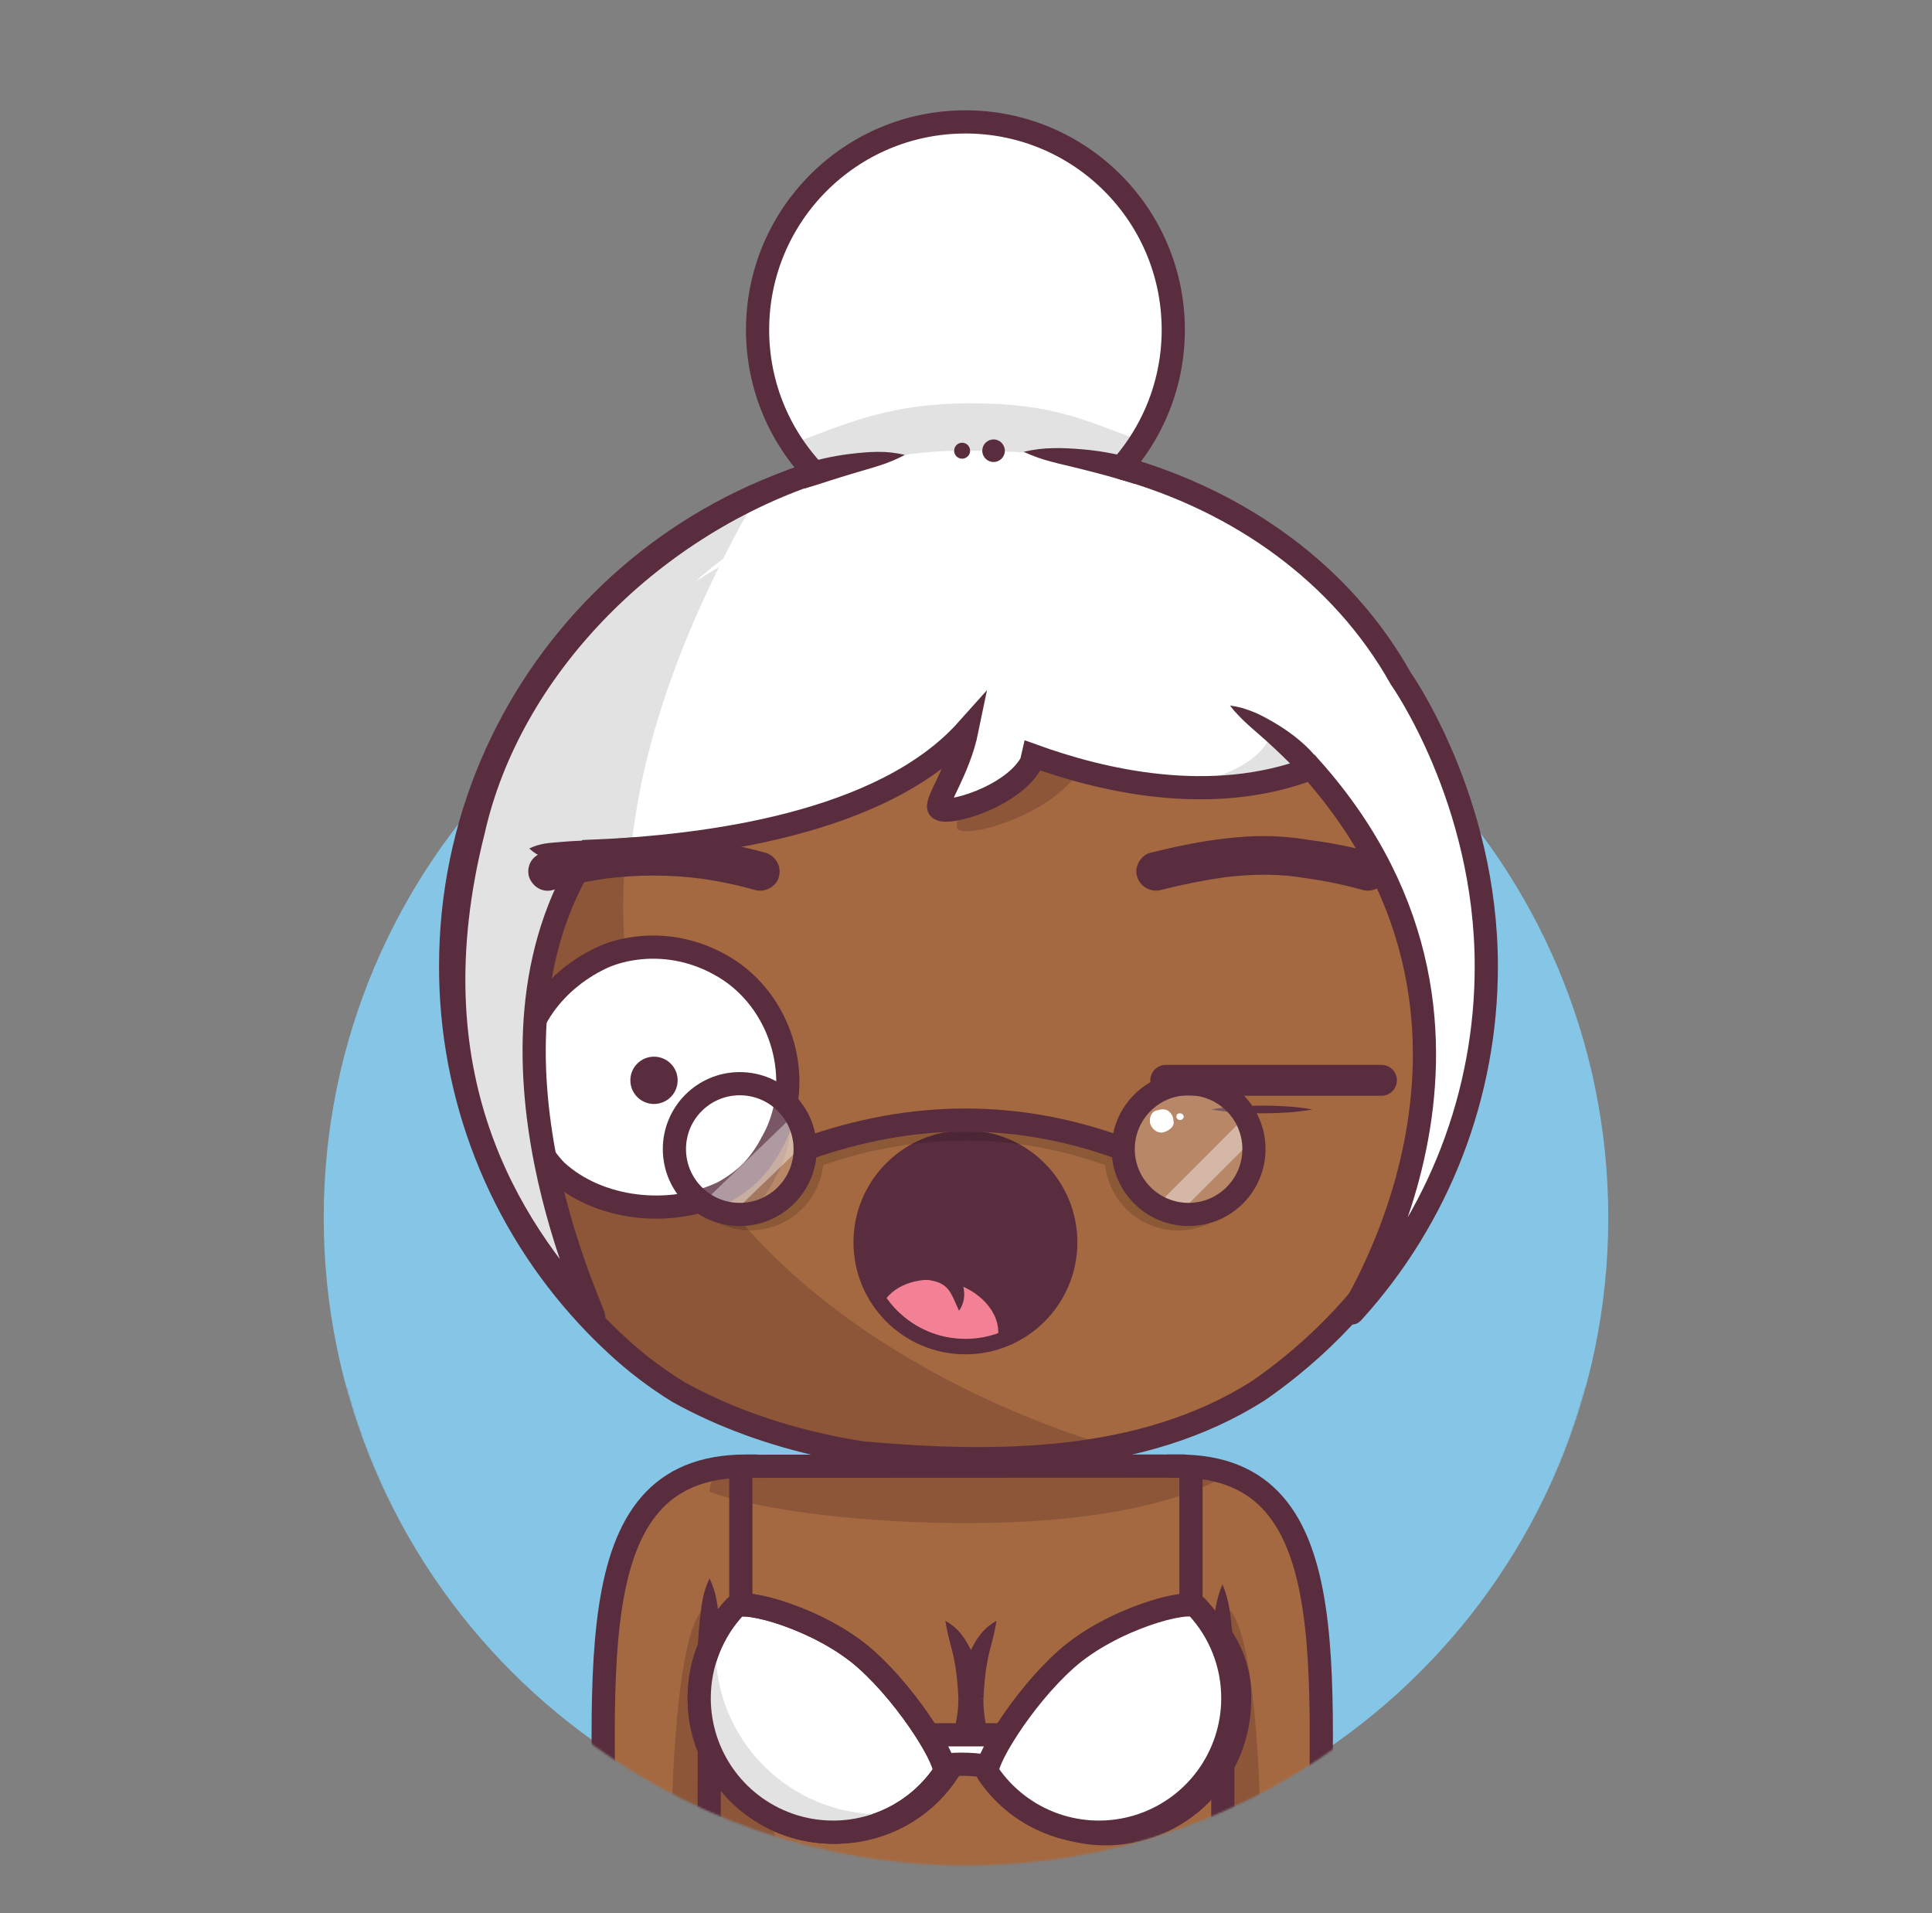 <svg width="1000" height="990" viewBox="0 0 1000 990" fill="none" xmlns="http://www.w3.org/2000/svg">
<rect x="0" y="0" width="1000" height="990" fill="#808080" stroke="none"/>
<mask id="mask0_22_2863" style="mask-type:luminance" maskUnits="userSpaceOnUse" x="0" y="0" width="1000" height="966">
<path d="M1000 0H0V718.31H179.2C217.58 860.69 346.65 965.41 500 965.41C653.35 965.41 782.42 860.69 820.8 718.31H1000V0Z" fill="white"/>
</mask>
<g mask="url(#mask0_22_2863)">
<path d="M500.001 962.602C683.603 962.602 832.443 813.763 832.443 630.16C832.443 446.558 683.603 297.718 500.001 297.718C316.398 297.718 167.559 446.558 167.559 630.16C167.559 813.763 316.398 962.602 500.001 962.602Z" fill="#85C5E5"/>
<path d="M610 758.72C700.76 758.72 682 872.96 682.87 1000H610V758.72Z" fill="#A56941"/>
<path d="M632.74 831.87L610 870L621.38 1000H653.14C653.91 819.73 632.74 831.87 632.74 831.87Z" fill="#8D5638"/>
<path d="M233.25 500C233.25 352.68 352.68 233.25 500 233.25C647.32 233.25 766.75 352.68 766.75 500C766.788 539.694 757.949 578.895 740.88 614.731C723.811 650.568 698.945 682.135 668.1 707.12C662.627 711.573 656.98 715.803 651.16 719.81C591 758 515 758 446.39 751.89C439.73 750.89 433.09 749.63 426.5 748.18C400.17 742.38 374.68 733.43 351.13 720.38C345.31 716.793 339.667 712.92 334.2 708.76C328.706 704.576 323.432 700.11 318.4 695.38C313.64 690.96 309.044 686.367 304.61 681.6C258.667 632.299 233.161 567.39 233.25 500Z" fill="#A56941"/>
<path d="M269.612 634.48C270.312 635.68 271.002 636.88 271.722 638.06C272.152 638.78 272.602 639.48 273.052 640.2C273.712 641.27 274.372 642.34 275.052 643.39C275.532 644.15 276.052 644.89 276.512 645.63C277.172 646.63 277.832 647.63 278.512 648.63C279.022 649.39 279.512 650.15 280.072 650.91C280.732 651.91 281.392 652.83 282.072 653.79C282.612 654.56 283.172 655.32 283.722 656.09C284.272 656.86 285.062 657.94 285.722 658.86C286.382 659.78 286.872 660.39 287.452 661.15C288.032 661.91 288.822 662.95 289.522 663.85C290.222 664.75 290.712 665.36 291.312 666.11C291.912 666.86 292.722 667.87 293.432 668.74C294.142 669.61 294.662 670.23 295.282 670.97C295.902 671.71 296.722 672.69 297.452 673.54C298.182 674.39 298.722 675.01 299.362 675.74L301.582 678.24C302.232 678.97 302.892 679.68 303.582 680.4C304.442 681.34 305.312 682.27 306.182 683.19L307.392 684.47C308.682 685.81 309.982 687.15 311.302 688.47L311.562 688.74C312.852 690.02 314.162 691.29 315.472 692.55L317.052 694.05C318.002 694.94 318.952 695.83 319.912 696.71L321.072 697.77C322.072 698.71 323.162 699.63 324.212 700.55C327.478 703.397 330.812 706.127 334.212 708.74C339.672 712.9 345.315 716.773 351.142 720.36C374.692 733.36 400.142 742.36 426.512 748.16C433.102 749.61 439.742 750.86 446.402 751.87C488.502 755.62 533.402 757.05 575.682 748.79C508.452 729 185.592 612.74 388.802 257.48C386.082 258.73 383.402 260.02 380.742 261.36L380.152 261.65C378.932 262.26 377.712 262.89 376.502 263.53L375.502 264.06C371.742 266.06 368.022 268.13 364.372 270.29L363.472 270.82C362.312 271.51 361.162 272.21 360.012 272.92L359.142 273.46C355.568 275.693 352.052 278.003 348.592 280.39L347.512 281.14C346.422 281.9 345.352 282.66 344.282 283.43L343.622 283.9C341.442 285.493 339.288 287.107 337.162 288.74L336.542 289.22C335.542 290 334.542 290.8 333.542 291.61L332.372 292.55C331.372 293.36 330.372 294.17 329.372 295C327.262 296.75 325.182 298.55 323.132 300.37L321.992 301.37L319.302 303.82L318.002 305C315.148 307.667 312.358 310.39 309.632 313.17L308.252 314.58C307.462 315.4 306.672 316.22 305.892 317.05C305.432 317.54 304.972 318.05 304.522 318.53C303.148 319.997 301.795 321.483 300.462 322.99C300.012 323.5 299.552 323.99 299.102 324.53C298.392 325.34 297.692 326.16 296.992 326.98L295.482 328.77C294.802 329.58 294.122 330.39 293.482 331.21C292.942 331.87 292.402 332.54 291.872 333.21C290.802 334.54 289.752 335.87 288.712 337.21C288.172 337.91 287.632 338.61 287.102 339.32C286.572 340.03 285.902 340.91 285.312 341.72C284.722 342.53 284.242 343.17 283.722 343.9C283.202 344.63 282.592 345.45 282.042 346.23C281.095 347.563 280.162 348.913 279.242 350.28C278.742 351.01 278.242 351.76 277.752 352.5C277.262 353.24 276.652 354.16 276.112 355L274.622 357.31L272.942 360.02C272.512 360.71 272.082 361.4 271.662 362.09C270.772 363.55 269.912 365.02 269.052 366.49L267.832 368.65C267.292 369.6 266.752 370.56 266.222 371.52C265.822 372.25 265.422 372.98 265.032 373.71C264.392 374.9 263.762 376.1 263.132 377.3L261.932 379.64C261.292 380.92 260.652 382.19 260.022 383.48C259.692 384.17 259.352 384.87 259.022 385.57C258.502 386.66 258.022 387.76 257.492 388.86C257.182 389.52 256.882 390.18 256.582 390.86C255.842 392.507 255.118 394.173 254.412 395.86C254.192 396.38 253.982 396.91 253.762 397.43C253.232 398.7 252.712 399.97 252.202 401.25C251.932 401.92 251.672 402.59 251.412 403.25C250.912 404.51 250.412 405.78 249.962 407.05C249.752 407.6 249.542 408.15 249.342 408.7C248.715 410.453 248.098 412.207 247.492 413.96L246.932 415.66C246.492 416.993 246.062 418.327 245.642 419.66L245.042 421.57C244.572 423.11 244.112 424.65 243.672 426.2C243.572 426.53 243.472 426.86 243.382 427.2C242.862 429.04 242.362 430.887 241.882 432.74C241.722 433.33 241.582 433.93 241.432 434.52C241.082 435.91 240.742 437.3 240.432 438.7L240.012 440.45C239.582 442.35 239.162 444.25 238.772 446.16L238.622 446.93C238.282 448.63 237.948 450.33 237.622 452.03C237.512 452.64 237.412 453.24 237.302 453.85C237.042 455.34 236.792 456.85 236.562 458.35C236.482 458.86 236.392 459.35 236.322 459.87C236.022 461.82 235.752 463.78 235.492 465.75L235.342 467.05C235.142 468.64 234.962 470.24 234.792 471.84C234.732 472.44 234.662 473.04 234.602 473.65C234.442 475.33 234.292 477.02 234.152 478.71C234.152 479.06 234.092 479.4 234.072 479.71C233.925 481.71 233.795 483.727 233.682 485.76C233.682 486.29 233.682 486.83 233.612 487.36C233.545 488.933 233.485 490.503 233.432 492.07C233.432 492.66 233.432 493.25 233.432 493.84C233.432 495.89 233.352 497.95 233.352 500.01C233.352 500.01 233.352 500.08 233.352 500.11C233.352 502.33 233.352 504.53 233.432 506.73C233.432 507.49 233.492 508.25 233.512 509.01C233.562 510.48 233.612 511.95 233.682 513.42C233.682 514.31 233.792 515.19 233.842 516.08C233.922 517.41 233.992 518.74 234.092 520.08C234.162 521.08 234.252 521.97 234.332 522.91C234.442 524.17 234.542 525.43 234.672 526.68C234.762 527.68 234.882 528.62 234.982 529.59C235.122 530.8 235.252 532.02 235.402 533.23C235.522 534.23 235.662 535.23 235.792 536.18C235.952 537.36 236.112 538.55 236.292 539.73C236.442 540.73 236.602 541.73 236.762 542.73C236.942 543.89 237.132 545.06 237.332 546.22C237.512 547.22 237.692 548.22 237.882 549.22C238.092 550.37 238.312 551.52 238.532 552.66C238.752 553.8 238.942 554.66 239.152 555.66C239.392 556.8 239.632 557.93 239.892 559.06C240.152 560.19 240.332 561.06 240.572 561.99C240.832 563.12 241.112 564.24 241.392 565.35C241.672 566.46 241.882 567.3 242.132 568.26C242.432 569.38 242.732 570.49 243.042 571.6C243.302 572.6 243.572 573.52 243.852 574.47C244.172 575.58 244.502 576.68 244.852 577.78C245.202 578.88 245.432 579.67 245.732 580.62C246.032 581.57 246.432 582.81 246.792 583.9C247.152 584.99 247.412 585.77 247.732 586.7C248.112 587.79 248.492 588.88 248.882 589.97C249.212 590.88 249.532 591.8 249.882 592.71L251.122 595.98C251.472 596.87 251.812 597.77 252.122 598.66C252.562 599.75 253.012 600.85 253.462 601.94C253.822 602.8 254.172 603.67 254.542 604.53C255.012 605.65 255.542 606.75 255.992 607.86C256.362 608.68 256.722 609.51 257.092 610.33C257.612 611.49 258.162 612.63 258.692 613.77L259.772 616.07C260.382 617.33 261.012 618.57 261.642 619.82C261.962 620.45 262.262 621.09 262.592 621.72C264.512 625.46 266.512 629.15 268.592 632.79C268.882 633.26 269.252 633.87 269.612 634.48Z" fill="#8D5638"/>
<path d="M233.25 500C233.25 352.68 352.68 233.25 500 233.25C647.32 233.25 766.75 352.68 766.75 500C766.788 539.694 757.949 578.895 740.88 614.731C723.811 650.568 698.945 682.135 668.1 707.12C662.627 711.573 656.98 715.803 651.16 719.81C591 758 515 758 446.39 751.89C439.73 750.89 433.09 749.63 426.5 748.18C400.17 742.38 374.68 733.43 351.13 720.38C345.31 716.793 339.667 712.92 334.2 708.76C328.706 704.576 323.432 700.11 318.4 695.38C313.64 690.96 309.044 686.367 304.61 681.6C258.667 632.299 233.161 567.39 233.25 500Z" stroke="#592D3D" stroke-width="12" stroke-miterlimit="10"/>
<path d="M386.122 758.72C295.352 758.72 314.122 872.96 313.252 1000H386.122V758.72Z" fill="#A56941"/>
<path d="M367.232 831.87L390.002 870L378.612 1000H346.882C346.072 819.73 367.232 831.87 367.232 831.87Z" fill="#8D5638"/>
<path d="M619.472 1070H380.532C377.011 1070 373.636 1068.6 371.148 1066.11C368.659 1063.62 367.262 1060.24 367.262 1056.72V772C367.262 768.48 368.659 765.103 371.148 762.613C373.636 760.123 377.011 758.723 380.532 758.72H613.762C626.852 758.72 632.762 766.38 632.762 778.6V1056.68C632.767 1058.43 632.427 1060.16 631.761 1061.78C631.096 1063.39 630.117 1064.86 628.883 1066.1C627.648 1067.34 626.181 1068.32 624.566 1068.99C622.951 1069.66 621.22 1070 619.472 1070Z" fill="#A56941"/>
<path d="M629.052 766.62C628.055 765.394 627.212 764.051 626.542 762.62C624.141 760.739 621.284 759.527 618.262 759.11C616.773 758.88 615.268 758.766 613.762 758.77H380.532C377.02 758.773 373.652 760.166 371.165 762.646C368.679 765.125 367.275 768.488 367.262 772C396.262 782.42 450.552 788.24 500.002 788.24C563.062 788.24 604.382 778.89 629.052 766.62Z" fill="#8D5638"/>
<path d="M610 758.72C700.76 758.72 682 872.96 682.87 1000H632.74" stroke="#592D3D" stroke-width="12" stroke-miterlimit="10" stroke-linecap="square"/>
<path d="M386.122 758.72C295.352 758.72 314.122 872.96 313.252 1000H363.322" stroke="#592D3D" stroke-width="12" stroke-miterlimit="10" stroke-linecap="square"/>
<path d="M380.531 758.82L613.761 758.72" stroke="#592D3D" stroke-width="12" stroke-miterlimit="10"/>
<path d="M380.532 1070H497.152C388.002 1070 396.242 838.82 367.262 838.82V1056.68C367.257 1058.43 367.596 1060.16 368.26 1061.77C368.925 1063.39 369.901 1064.86 371.134 1066.09C372.366 1067.33 373.831 1068.31 375.444 1068.98C377.056 1069.65 378.785 1070 380.532 1070Z" fill="#8D5638"/>
<path d="M361.259 860.85C361.069 857.18 361.149 853.51 361.309 849.85C361.469 846.19 361.779 842.5 362.169 838.85C362.369 837.01 362.569 835.18 362.819 833.34C363.069 831.5 363.309 829.67 363.669 827.83C364.378 824.022 365.585 820.324 367.259 816.83C368.933 820.324 370.14 824.022 370.849 827.83C371.209 829.67 371.469 831.5 371.699 833.34C371.929 835.18 372.149 837.01 372.349 838.85C372.729 842.52 373.029 846.19 373.199 849.85C373.369 853.51 373.449 857.19 373.259 860.85H361.259Z" fill="#592D3D"/>
<path d="M632.742 870V878C633.002 912 633.002 947 632.742 980.75C632.742 983.62 632.742 986.47 632.742 989.28V1056.69C632.746 1058.44 632.405 1060.17 631.74 1061.78C631.075 1063.39 630.099 1064.86 628.866 1066.1C627.634 1067.33 626.17 1068.31 624.558 1068.98C622.946 1069.65 621.217 1070 619.472 1070H380.532C377.011 1070 373.636 1068.6 371.148 1066.11C368.659 1063.62 367.262 1060.24 367.262 1056.72V998.52C367.262 996.01 367.262 993.45 367.262 990.87C367.012 956 367.012 921 367.262 885.57V860.85" stroke="#592D3D" stroke-width="12" stroke-miterlimit="10"/>
<path d="M626.74 870C626.55 865.83 626.64 861.65 626.8 857.47C626.96 853.29 627.27 849.12 627.65 844.94C627.85 842.85 628.06 840.76 628.3 838.67C628.54 836.58 628.79 834.5 629.15 832.41C629.847 828.106 631.052 823.9 632.74 819.88C634.428 823.9 635.633 828.106 636.33 832.41C636.69 834.5 636.95 836.59 637.18 838.67C637.41 840.75 637.63 842.85 637.83 844.94C638.21 849.12 638.52 853.29 638.68 857.47C638.84 861.65 638.93 865.83 638.74 870H626.74Z" fill="#592D3D"/>
<path d="M502.069 878.86C502.067 889.337 499.69 899.678 495.117 909.104C490.543 918.53 483.892 926.797 475.663 933.282C467.435 939.768 457.843 944.303 447.609 946.548C437.375 948.793 426.765 948.688 416.578 946.242C406.39 943.796 396.89 939.072 388.79 932.426C380.691 925.779 374.204 917.383 369.818 907.869C365.431 898.354 363.258 887.969 363.462 877.494C363.667 867.019 366.244 856.726 370.999 847.39" stroke="#592D3D" stroke-width="12" stroke-miterlimit="10"/>
<path d="M371 847.39C374.787 839.991 379.867 833.33 386 827.72Z" fill="#A56941"/>
<path d="M365.652 844.66C366.53 842.58 367.666 840.618 369.032 838.82C370.388 837.02 371.904 835.346 373.562 833.82C374.402 833.06 375.252 832.32 376.142 831.63C377.026 830.915 377.966 830.273 378.952 829.71C381.086 828.479 383.49 827.792 385.952 827.71C385.693 830.051 385.104 832.344 384.202 834.52C383.812 835.52 383.372 836.4 382.912 837.29L381.612 839.96C380.762 841.72 379.922 843.45 379.062 845.15C378.23 846.864 377.309 848.533 376.302 850.15L365.652 844.66Z" fill="#592D3D"/>
<path d="M489.332 838.82C497.63 850.507 502.083 864.487 502.072 878.82Z" fill="#A56941"/>
<path d="M489.332 838.82C492.746 840.671 495.712 843.248 498.022 846.37C499.172 847.888 500.208 849.489 501.122 851.16C502.052 852.83 502.892 854.55 503.672 856.31C505.207 859.846 506.366 863.533 507.132 867.31C507.909 871.101 508.225 874.973 508.072 878.84H496.072C495.882 875.59 495.712 872.36 495.372 869.11C495.032 865.86 494.602 862.63 493.972 859.37L493.472 856.93L492.892 854.48C492.472 852.85 492.022 851.22 491.602 849.55C490.657 846.016 489.9 842.434 489.332 838.82Z" fill="#592D3D"/>
<path d="M641.651 878.86C641.662 869.372 639.719 859.983 635.945 851.278C632.17 842.572 626.644 834.737 619.711 828.26" fill="#A56941"/>
<path d="M635.651 878.86C635.49 874.552 635.07 870.257 634.391 866C633.689 861.7 632.646 857.464 631.271 853.33C630.931 852.33 630.531 851.26 630.161 850.22C629.791 849.18 629.321 848.17 628.911 847.13C628.501 846.09 627.971 845.13 627.531 844.08L626.071 841.08C624.071 836.98 621.901 832.89 619.711 828.33C624.345 830.307 628.51 833.241 631.931 836.94C632.761 837.88 633.631 838.8 634.401 839.79C635.171 840.78 635.941 841.79 636.651 842.79C637.361 843.79 638.081 844.88 638.721 845.97C639.361 847.06 640.031 848.15 640.601 849.29C642.981 853.813 644.795 858.613 646.001 863.58C647.233 868.576 647.778 873.717 647.621 878.86H635.651Z" fill="#592D3D"/>
<path d="M503.001 878.86C502.891 888.031 504.602 897.133 508.036 905.638C511.469 914.144 516.557 921.883 523.003 928.407C529.45 934.931 537.127 940.111 545.59 943.647C554.053 947.182 563.134 949.003 572.306 949.003C581.478 949.003 590.559 947.182 599.022 943.647C607.485 940.111 615.163 934.931 621.609 928.407C628.056 921.883 633.143 914.144 636.577 905.638C640.01 897.133 641.721 888.031 641.611 878.86" stroke="#592D3D" stroke-width="12" stroke-miterlimit="10"/>
<path d="M515.769 838.82C507.475 850.508 503.025 864.488 503.039 878.82Z" fill="#A56941"/>
<path d="M515.772 838.82C515.205 842.441 514.448 846.029 513.502 849.57C513.082 851.24 512.632 852.87 512.212 854.5L511.642 856.95L511.142 859.39C510.512 862.65 510.052 865.89 509.732 869.13C509.412 872.37 509.232 875.61 509.042 878.86H497.002C496.84 874.993 497.156 871.12 497.942 867.33C498.703 863.551 499.863 859.864 501.402 856.33C502.172 854.57 503.012 852.85 503.942 851.18C504.86 849.512 505.896 847.911 507.042 846.39C509.364 843.259 512.344 840.675 515.772 838.82Z" fill="#592D3D"/>
<path d="M383.441 837.55V758.72" stroke="#592D3D" stroke-width="12" stroke-miterlimit="10"/>
<path d="M616.461 837.55V758.72" stroke="#592D3D" stroke-width="12" stroke-miterlimit="10"/>
<path d="M470.5 897.78H524.4V917.48C506.66 911.43 488.69 911.58 470.5 917.48V897.78Z" fill="white" stroke="#592D3D" stroke-width="12" stroke-miterlimit="10"/>
<path d="M638.101 878.86C638.126 861.305 631.464 844.4 619.471 831.58C615.251 827.06 575.201 837.77 551.661 858.84C528.551 879.53 508.431 913.33 511.311 917.59C519.607 929.903 531.637 939.226 545.63 944.187C559.624 949.148 574.84 949.485 589.039 945.148C603.238 940.81 615.669 932.028 624.501 920.095C633.334 908.161 638.101 893.707 638.101 878.86Z" fill="white" stroke="#592D3D" stroke-width="12" stroke-miterlimit="10"/>
<path d="M598.112 848.39C591.992 852.06 585.962 855.57 580.112 859.39C574.338 863.08 568.816 867.149 563.582 871.57C558.432 876.03 553.472 880.89 548.582 885.83C543.692 890.77 538.892 895.83 533.832 900.9C536.9 894.462 540.648 888.371 545.012 882.73C549.369 877.001 554.298 871.731 559.722 867C565.241 862.329 571.338 858.387 577.862 855.27C584.289 852.118 591.095 849.805 598.112 848.39Z" fill="white"/>
<path d="M361.902 878.86C361.877 861.305 368.539 844.4 380.532 831.58C384.752 827.06 424.802 837.77 448.342 858.84C471.452 879.53 491.572 913.33 488.692 917.59C480.396 929.903 468.366 939.226 454.373 944.187C440.38 949.148 425.163 949.485 410.964 945.148C396.765 940.81 384.334 932.028 375.502 920.095C366.669 908.161 361.902 893.707 361.902 878.86Z" fill="white" stroke="#592D3D" stroke-width="12" stroke-miterlimit="10"/>
<path d="M455.751 938.92C433.112 938.92 411.4 929.927 395.392 913.919C379.384 897.911 370.391 876.199 370.391 853.56C370.391 850.651 370.537 847.744 370.831 844.85C363.312 858.199 360.428 873.662 362.629 888.823C364.831 903.985 371.993 917.989 382.997 928.648C394.002 939.308 408.227 946.02 423.451 947.738C438.675 949.455 454.038 946.08 467.141 938.14C463.366 938.653 459.561 938.914 455.751 938.92Z" fill="#E2E2E2"/>
<path d="M361.902 878.86C361.877 861.305 368.539 844.4 380.532 831.58C384.752 827.06 424.802 837.77 448.342 858.84C471.452 879.53 491.572 913.33 488.692 917.59C480.396 929.903 468.366 939.226 454.373 944.187C440.38 949.148 425.163 949.485 410.964 945.148C396.765 940.81 384.334 932.028 375.502 920.095C366.669 908.161 361.902 893.707 361.902 878.86Z" stroke="#592D3D" stroke-width="12" stroke-miterlimit="10"/>
<path d="M401.891 848.39C408.907 849.802 415.713 852.111 422.141 855.26C428.666 858.38 434.762 862.325 440.281 867C445.683 871.727 450.592 876.991 454.931 882.71C459.295 888.351 463.043 894.442 466.111 900.88C461.051 895.88 456.271 890.75 451.361 885.81C446.451 880.87 441.521 876.01 436.361 871.55C431.126 867.129 425.604 863.06 419.831 859.37C414.001 855.57 408.001 852.06 401.891 848.39Z" fill="white"/>
<path d="M271.401 576.82C270.401 548.46 289.401 524.46 314.681 513.26C317.336 512.173 320.062 511.271 322.841 510.56C336.851 507.08 351.594 508.016 365.051 513.24C368.126 514.419 371.117 515.809 374.001 517.4C403.531 533.28 416.791 570.65 405.361 600.86C404.203 603.906 402.805 606.855 401.181 609.68C397.193 617.988 391.17 625.153 383.671 630.51C381.169 632.351 378.547 634.021 375.821 635.51C348.441 648.51 311.441 644.51 289.371 624.11C287.163 621.765 285.122 619.269 283.261 616.64C281.139 613.637 279.275 610.459 277.691 607.14C274.338 600.351 272.402 592.951 272.001 585.39C271.639 582.547 271.439 579.686 271.401 576.82Z" fill="#8D5638"/>
<path d="M269.772 558.47C268.772 530.11 287.772 506.11 313.052 494.91C315.703 493.823 318.427 492.921 321.202 492.21C335.215 488.728 349.962 489.664 363.422 494.89C366.487 496.07 369.468 497.46 372.342 499.05C401.872 514.94 415.132 552.3 403.702 582.51C402.552 585.559 401.154 588.509 399.522 591.33C398.14 594.039 396.566 596.645 394.812 599.13C393.084 601.592 391.186 603.931 389.132 606.13C386.912 608.327 384.532 610.356 382.012 612.2C379.512 614.043 376.889 615.714 374.162 617.2C346.782 630.2 309.782 626.2 287.722 605.8C285.509 603.46 283.467 600.963 281.612 598.33C279.487 595.327 277.62 592.149 276.032 588.83C272.656 582.02 270.713 574.591 270.322 567C269.968 564.17 269.785 561.322 269.772 558.47Z" fill="white" stroke="#592D3D" stroke-width="12" stroke-miterlimit="10"/>
<path d="M338.51 571.32C345.27 571.32 350.75 565.84 350.75 559.08C350.75 552.32 345.27 546.84 338.51 546.84C331.75 546.84 326.27 552.32 326.27 559.08C326.27 565.84 331.75 571.32 338.51 571.32Z" fill="#592D3D"/>
<path d="M715.032 559.08H603.402" stroke="#592D3D" stroke-width="16" stroke-miterlimit="10" stroke-linecap="round"/>
<path d="M627 574.16C631.323 573.389 635.687 572.868 640.07 572.6C644.43 572.3 648.79 572.17 653.15 572.16C657.51 572.15 661.86 572.3 666.22 572.59C670.607 572.862 674.974 573.386 679.3 574.16C674.975 574.943 670.607 575.47 666.22 575.74C661.86 576.027 657.503 576.167 653.15 576.16C648.797 576.153 644.437 576.01 640.07 575.73C635.686 575.464 631.322 574.939 627 574.16Z" fill="#592D3D"/>
<path d="M499.7 696.88C529.496 696.88 553.65 672.726 553.65 642.93C553.65 613.134 529.496 588.98 499.7 588.98C469.904 588.98 445.75 613.134 445.75 642.93C445.75 672.726 469.904 696.88 499.7 696.88Z" fill="#592D3D"/>
<path d="M491.212 663.39C477.142 660.02 463.592 664.39 457.762 673.26C463.351 681.722 471.455 688.217 480.931 691.83C490.407 695.443 500.777 695.992 510.582 693.4C512.622 692.862 514.627 692.194 516.582 691.4C517.932 679.39 507.082 667.18 491.212 663.39Z" fill="#F28195"/>
<path d="M478.652 652H479.452H480.102C480.532 652 480.942 652 481.352 652.06C482.173 652.121 482.988 652.237 483.792 652.41C485.427 652.73 487.019 653.244 488.532 653.94C491.71 655.364 494.411 657.673 496.312 660.59C498.107 663.353 499.069 666.575 499.082 669.87C499.078 672.903 498.138 675.86 496.392 678.34C495.092 675.58 494.152 673.14 493.082 671.05C492.609 670.057 492.067 669.098 491.462 668.18C490.903 667.368 490.248 666.626 489.512 665.97C488.114 664.749 486.47 663.842 484.692 663.31C483.757 663.024 482.805 662.793 481.842 662.62C481.352 662.55 480.842 662.46 480.372 662.4L479.642 662.33H479.312C479.232 662.33 479.052 662.33 479.122 662.33L478.652 652Z" fill="#592D3D"/>
<path d="M499.7 696.88C529.496 696.88 553.65 672.726 553.65 642.93C553.65 613.134 529.496 588.98 499.7 588.98C469.904 588.98 445.75 613.134 445.75 642.93C445.75 672.726 469.904 696.88 499.7 696.88Z" stroke="#592D3D" stroke-width="8" stroke-miterlimit="10"/>
<path d="M499.701 278.25C559.116 278.25 607.281 230.085 607.281 170.67C607.281 111.255 559.116 63.09 499.701 63.09C440.286 63.09 392.121 111.255 392.121 170.67C392.121 230.085 440.286 278.25 499.701 278.25Z" fill="white"/>
<path d="M559.289 397.34C546.419 421.34 499.289 434.78 495.459 428.76C491.159 422.03 533.299 373.44 509.359 322.62" fill="#8D5638"/>
<path d="M420.82 134.59C423.577 126.683 427.699 119.322 433 112.84C434.37 111.25 435.72 109.63 437.16 108.1C438.6 106.57 440.16 105.1 441.69 103.69C443.22 102.28 444.9 100.96 446.57 99.69C448.24 98.42 449.98 97.19 451.74 96.04C453.5 94.89 455.34 93.83 457.21 92.85L460.03 91.42C460.96 90.922 461.915 90.471 462.89 90.07C464.89 89.31 466.78 88.45 468.78 87.78C470.78 87.11 472.78 86.46 474.78 85.97C482.888 83.862 491.3 83.186 499.64 83.97C491.482 84.756 483.434 86.433 475.64 88.97C474.64 89.23 473.74 89.67 472.79 89.97L469.94 90.97C468.06 91.7 466.25 92.62 464.4 93.42C462.55 94.22 460.82 95.27 459.02 96.19C457.22 97.11 455.58 98.28 453.85 99.31C452.12 100.34 450.52 101.59 448.85 102.72C447.18 103.85 445.7 105.24 444.09 106.47C442.48 107.7 441.09 109.15 439.56 110.47L435.28 114.78C429.74 120.826 424.89 127.47 420.82 134.59Z" fill="white"/>
<path d="M409.801 229.76C429.001 259 435.671 233.25 498.001 233.25C605.211 233.25 571.621 258.25 590.691 228.1C563.101 218.45 546.691 208.71 502.561 208.71C460.261 208.71 438.691 219.05 409.801 229.76Z" fill="#E2E2E2"/>
<path d="M499.701 278.25C559.116 278.25 607.281 230.085 607.281 170.67C607.281 111.255 559.116 63.09 499.701 63.09C440.286 63.09 392.121 111.255 392.121 170.67C392.121 230.085 440.286 278.25 499.701 278.25Z" stroke="#592D3D" stroke-width="12" stroke-miterlimit="10"/>
<path d="M421.521 244.56C335.161 273.62 263.781 346.74 245.061 429.8C213.001 556.34 262.891 634 307.171 681.6C311.541 686.3 237.711 543.34 304.741 440.6C365.841 438.28 457.161 426.22 500.521 377.74C496.181 398.87 484.001 415 486.001 418.18C488.881 422.69 524.191 412.65 533.841 394.64L534.671 391.03C569.391 403.61 626.431 417.62 678.671 397.64C801.811 535.94 691.291 689 700.301 679C744.783 630.004 769.387 566.176 769.301 500C769.301 413.58 725.021 351.11 725.021 351.11C694.501 296.7 641.501 259.24 580.221 242" fill="white"/>
<path d="M326.66 439.38C332.04 387.16 351.66 326.88 391.36 257.48C388.646 258.733 385.96 260.027 383.3 261.36L382.71 261.65C381.49 262.26 380.27 262.89 379.06 263.53L378.06 264.06C374.3 266.06 370.59 268.137 366.93 270.29L366.03 270.82C364.87 271.51 363.72 272.21 362.57 272.92L361.71 273.46C358.13 275.693 354.61 278.003 351.15 280.39L350.07 281.14C348.99 281.9 347.91 282.66 346.84 283.43L346.19 283.9C344.01 285.493 341.853 287.107 339.72 288.74L339.1 289.22C338.1 290 337.1 290.8 336.1 291.61L334.92 292.55C333.92 293.36 332.92 294.17 331.92 295C329.81 296.75 327.74 298.55 325.68 300.37L324.54 301.37L321.85 303.82L320.53 305C317.683 307.667 314.893 310.39 312.16 313.17L310.79 314.58C309.99 315.4 309.2 316.22 308.42 317.05L307.05 318.53C305.683 320.023 304.333 321.513 303 323C302.54 323.51 302.08 324 301.63 324.54C300.92 325.35 300.22 326.17 299.52 327C299.01 327.59 298.52 328.18 298.01 328.78C297.33 329.59 296.65 330.4 296.01 331.22C295.47 331.88 294.94 332.55 294.4 333.22C293.34 334.55 292.29 335.88 291.25 337.22C290.7 337.92 290.16 338.62 289.63 339.33C289.1 340.04 288.43 340.92 287.84 341.73L286.25 343.91C285.69 344.69 285.12 345.46 284.57 346.24C283.63 347.58 282.69 348.93 281.77 350.29C281.27 351.02 280.77 351.77 280.29 352.51C279.81 353.25 279.18 354.17 278.64 355.01C278.1 355.85 277.64 356.55 277.16 357.32C276.68 358.09 276.03 359.12 275.47 360.03C275.04 360.72 274.61 361.41 274.19 362.1C273.31 363.56 272.443 365.027 271.59 366.5C271.17 367.22 270.77 367.94 270.36 368.66C269.82 369.61 269.28 370.57 268.75 371.53C268.35 372.26 267.95 372.99 267.56 373.72C266.92 374.91 266.29 376.11 265.67 377.31C265.26 378.09 264.86 378.87 264.46 379.65C263.82 380.93 263.18 382.2 262.56 383.49C262.22 384.18 261.89 384.88 261.56 385.58C261.04 386.67 260.56 387.77 260.02 388.87L259.11 390.87C258.37 392.517 257.647 394.183 256.94 395.87C256.72 396.39 256.51 396.92 256.29 397.44C255.76 398.71 255.29 399.98 254.73 401.26C254.47 401.93 254.2 402.6 253.94 403.26C253.45 404.52 252.94 405.79 252.49 407.06L251.88 408.71C251.213 410.463 250.593 412.217 250.02 413.97L249.46 415.67C249.02 417.003 248.59 418.337 248.17 419.67C247.97 420.3 247.77 420.94 247.58 421.58C247.1 423.12 246.64 424.663 246.2 426.21C246.1 426.54 246 426.87 245.91 427.21C245.39 429.05 244.89 430.897 244.41 432.75L243.96 434.53C243.77 435.27 243.59 436.02 243.41 436.77C241.85 443.46 240.53 450 239.41 456.41C239.31 457.06 239.19 457.71 239.09 458.36L238.85 459.87C238.55 461.83 238.277 463.793 238.03 465.76C237.97 466.19 237.92 466.63 237.87 467.06C237.67 468.65 237.49 470.25 237.32 471.85L237.14 473.66C236.97 475.34 236.82 477.03 236.69 478.72L236.6 479.72C236.447 481.72 236.32 483.737 236.22 485.77C236.22 486.3 236.17 486.84 236.14 487.37C236.067 488.943 236.007 490.513 235.96 492.08C235.96 492.67 235.96 493.26 235.91 493.85C235.91 495.9 235.84 497.96 235.84 500.02V500.12C235.84 502.327 235.867 504.533 235.92 506.74C235.92 507.5 235.98 508.26 236 509.02C236.05 510.49 236.1 511.96 236.17 513.43C236.22 514.32 236.28 515.2 236.33 516.09C236.41 517.42 236.49 518.75 236.58 520.09C236.65 521.09 236.74 521.98 236.82 522.92C236.93 524.18 237.03 525.44 237.16 526.69C237.25 527.69 237.37 528.63 237.47 529.6C237.61 530.81 237.74 532.03 237.89 533.24C238.01 534.24 238.15 535.24 238.28 536.19C238.44 537.37 238.61 538.56 238.78 539.74C238.93 540.74 239.09 541.74 239.25 542.74C239.44 543.9 239.62 545.07 239.83 546.23C240 547.23 240.18 548.23 240.37 549.23C240.58 550.38 240.8 551.53 241.03 552.67C241.26 553.81 241.43 554.67 241.64 555.67C241.88 556.81 242.12 557.94 242.38 559.07C242.64 560.2 242.83 561.07 243.06 562C243.32 563.13 243.6 564.25 243.88 565.36C244.16 566.47 244.37 567.31 244.63 568.27C244.92 569.39 245.22 570.5 245.53 571.61C245.8 572.61 246.06 573.53 246.34 574.48C246.66 575.59 246.99 576.69 247.34 577.79C247.69 578.89 247.91 579.68 248.21 580.63C248.51 581.58 248.92 582.82 249.28 583.91C249.59 584.84 249.89 585.78 250.21 586.71L251.36 589.98L252.36 592.72C252.77 593.81 253.19 594.9 253.61 595.99C253.95 596.88 254.29 597.78 254.61 598.67C255.05 599.76 255.5 600.86 255.95 601.95C256.31 602.81 256.66 603.68 257.03 604.54C257.51 605.66 258.03 606.76 258.49 607.87C258.85 608.7 259.21 609.52 259.58 610.34C260.1 611.5 260.65 612.64 261.19 613.78C261.55 614.55 261.9 615.32 262.27 616.08C262.87 617.34 263.5 618.58 264.13 619.83L265.08 621.73C267 625.47 269 629.16 271.08 632.8C271.44 633.42 271.81 634.03 272.17 634.64C272.87 635.84 273.56 637.04 274.28 638.22C274.72 638.94 275.17 639.64 275.61 640.36C276.27 641.43 276.93 642.5 277.61 643.55C278.09 644.31 278.61 645.05 279.08 645.79C279.73 646.79 280.39 647.79 281.08 648.79C281.59 649.55 282.08 650.31 282.64 651.07C283.3 652.07 283.96 652.99 284.64 653.95C285.18 654.72 285.74 655.48 286.29 656.25C286.84 657.02 287.63 658.1 288.29 659.02C288.95 659.94 289.44 660.55 290.01 661.31L292.08 664.01C292.67 664.77 293.27 665.52 293.87 666.27C294.47 667.02 295.28 668.03 295.99 668.9C296.7 669.77 297.22 670.39 297.84 671.13C298.46 671.87 299.28 672.85 300.01 673.7C300.74 674.55 301.28 675.17 301.92 675.9L304.14 678.4C304.79 679.13 305.45 679.84 306.14 680.56L307.29 681.81C310.19 683.73 238.38 542.51 304.78 440.73C311.7 440.33 319 439.94 326.66 439.38Z" fill="#E2E2E2"/>
<path d="M657.943 378.93C657.943 378.93 655.842 399.74 607.312 407.15C630.423 408.75 655.053 406.69 678.693 397.64C681.913 401.25 657.943 378.93 657.943 378.93Z" fill="#E2E2E2"/>
<path d="M304.739 441C304.739 441 293.739 442.14 273.969 439.11Z" fill="white"/>
<path d="M305.349 447C304.839 447.08 304.539 447.11 304.159 447.15C303.779 447.19 303.449 447.22 303.089 447.25C302.389 447.25 301.699 447.33 301.009 447.33C299.639 447.33 298.279 447.33 296.929 447.17C294.238 446.941 291.566 446.533 288.929 445.95C287.619 445.66 286.319 445.36 285.029 444.95C283.727 444.615 282.448 444.198 281.199 443.7C278.511 442.648 276.05 441.09 273.949 439.11C275.266 438.441 276.642 437.895 278.059 437.48C279.355 437.092 280.674 436.788 282.009 436.57C284.599 436.15 287.129 436.02 289.649 435.78C292.169 435.54 294.649 435.39 297.099 435.25C298.319 435.17 299.539 435.13 300.729 435.08H302.509C302.799 435.08 303.099 435.08 303.369 435.08C303.639 435.08 303.969 435.08 304.099 435.08L305.349 447Z" fill="#592D3D"/>
<path d="M677.001 396.19C677.001 396.19 666.291 381.89 636.621 365.19Z" fill="white"/>
<path d="M672.142 399.78L670.372 397.87L668.372 395.75C666.982 394.34 665.552 392.9 664.102 391.5C661.182 388.68 658.152 385.88 655.102 383.1C652.052 380.32 648.802 377.66 645.672 374.78C644.112 373.34 642.542 371.87 641.042 370.26C639.461 368.665 637.995 366.961 636.652 365.16C638.901 365.433 641.124 365.881 643.302 366.5C645.422 367.131 647.505 367.879 649.542 368.74C651.542 369.63 653.542 370.57 655.452 371.65C657.362 372.73 659.292 373.78 661.172 374.94C664.955 377.248 668.574 379.814 672.002 382.62C673.712 384.07 675.432 385.53 677.002 387.15C677.822 387.94 678.612 388.78 679.392 389.65C679.782 390.1 680.172 390.52 680.552 391C680.932 391.48 681.272 391.89 681.772 392.59L672.142 399.78Z" fill="#592D3D"/>
<path d="M421.521 244.56C335.161 273.62 263.781 346.74 245.061 429.8C213.001 556.34 262.891 634 307.171 681.6C311.541 686.3 237.711 543.34 304.741 440.6C365.841 438.28 457.161 426.22 500.521 377.74C496.181 398.87 484.001 415 486.001 418.18C488.881 422.69 524.191 412.65 533.841 394.64L534.671 391.03C569.391 403.61 626.431 417.62 678.671 397.64C801.811 535.94 691.291 689 700.301 679C744.783 630.004 769.387 566.176 769.301 500C769.301 413.58 725.021 351.11 725.021 351.11C694.501 296.7 641.501 259.24 580.221 242" stroke="#592D3D" stroke-width="12" stroke-miterlimit="10"/>
<path d="M520.11 249.17C505.866 249.987 491.682 251.633 477.63 254.1C474.14 254.78 470.63 255.52 467.19 256.16C463.75 256.8 460.29 257.77 456.84 258.57L446.57 261.29C443.18 262.29 439.81 263.37 436.43 264.4C422.945 268.748 409.772 274.006 397 280.14C384.164 286.369 371.724 293.382 359.75 301.14C370.414 291.409 382.188 282.971 394.83 276C407.476 268.928 420.795 263.133 434.59 258.7C438.06 257.7 441.52 256.62 445.01 255.65C448.5 254.68 452.01 253.83 455.55 253.06C459.09 252.29 462.65 251.65 466.21 251.06C469.77 250.47 473.36 249.98 476.95 249.54C491.276 247.772 505.756 247.648 520.11 249.17Z" fill="white"/>
<path d="M529.832 233.83C534.892 232.62 540.07 231.976 545.272 231.91C547.832 231.85 550.382 231.91 552.942 232.04C555.502 232.17 558.062 232.34 560.622 232.56C565.776 233.007 570.9 233.741 575.972 234.76C581.106 235.757 586.15 237.176 591.052 239L587.152 250.35C582.542 248.97 577.912 247.57 573.212 246.28C568.512 244.99 563.762 243.77 558.962 242.57L551.712 240.81C549.282 240.24 546.842 239.66 544.412 239C539.405 237.723 534.525 235.992 529.832 233.83Z" fill="#592D3D"/>
<path d="M412.449 241.49C416.891 239.772 421.453 238.385 426.099 237.34C430.721 236.285 435.394 235.467 440.099 234.89C442.439 234.61 444.779 234.36 447.099 234.18C449.419 234 451.789 233.85 454.099 233.84C458.903 233.767 463.697 234.298 468.369 235.42C464.171 237.652 459.775 239.494 455.239 240.92C453.049 241.65 450.849 242.29 448.649 242.92L442.099 244.85C437.759 246.17 433.429 247.45 429.159 248.85C424.889 250.25 420.639 251.57 416.369 252.85L412.449 241.49Z" fill="#592D3D"/>
<path d="M514.262 239.09C517.487 239.09 520.102 236.475 520.102 233.25C520.102 230.025 517.487 227.41 514.262 227.41C511.037 227.41 508.422 230.025 508.422 233.25C508.422 236.475 511.037 239.09 514.262 239.09Z" fill="#592D3D"/>
<path d="M497.989 237.38C500.27 237.38 502.119 235.531 502.119 233.25C502.119 230.969 500.27 229.12 497.989 229.12C495.708 229.12 493.859 230.969 493.859 233.25C493.859 235.531 495.708 237.38 497.989 237.38Z" fill="#592D3D"/>
<path d="M600.889 460.57C611.932 457.755 623.118 455.535 634.399 453.92L631.739 454.27C644.919 452.53 658.279 452.02 671.489 453.79L668.829 453.43C672.099 453.89 675.369 454.43 678.649 454.85L675.989 454.49C685.943 455.854 695.793 457.896 705.469 460.6C710.469 461.99 716.569 458.87 717.769 453.6C718.423 451.043 718.058 448.331 716.753 446.037C715.447 443.742 713.302 442.044 710.769 441.3C699.422 438.193 687.86 435.926 676.179 434.52L678.839 434.88C667.807 432.922 656.584 432.268 645.399 432.93C634.275 433.66 623.217 435.181 612.309 437.48C606.689 438.61 601.109 439.91 595.549 441.28C590.469 442.53 586.929 448.54 588.549 453.58C589.293 456.113 590.991 458.258 593.286 459.564C595.58 460.87 598.291 461.234 600.849 460.58L600.889 460.57Z" fill="#592D3D"/>
<path d="M286.14 460.6C295.724 457.819 305.501 455.75 315.39 454.41L312.73 454.77C329.786 452.537 347.061 452.563 364.11 454.85L361.45 454.5C371.395 455.856 381.235 457.894 390.9 460.6C395.9 462 402 458.87 403.2 453.6C403.854 451.042 403.489 448.331 402.184 446.037C400.878 443.742 398.733 442.044 396.2 441.3C381.757 437.282 366.951 434.703 352 433.6C327.993 432.037 303.896 434.646 280.78 441.31C278.273 442.035 276.131 443.678 274.78 445.91C273.444 448.244 273.085 451.012 273.78 453.61C275.43 458.72 280.69 462.15 286.08 460.61L286.14 460.6Z" fill="#592D3D"/>
<path opacity="0.2" d="M382.91 628.5C401.6 628.5 416.75 613.349 416.75 594.66C416.75 575.971 401.6 560.82 382.91 560.82C364.221 560.82 349.07 575.971 349.07 594.66C349.07 613.349 364.221 628.5 382.91 628.5Z" fill="white"/>
<path opacity="0.4" d="M375.872 631L419.182 589.26C416.879 584.835 414.352 580.529 411.612 576.36L365.742 620.57C367.642 621.9 373.722 630.08 375.872 631Z" fill="white"/>
<path d="M382.91 628.5C401.6 628.5 416.75 613.349 416.75 594.66C416.75 575.971 401.6 560.82 382.91 560.82C364.221 560.82 349.07 575.971 349.07 594.66C349.07 613.349 364.221 628.5 382.91 628.5Z" stroke="#592D3D" stroke-width="12" stroke-miterlimit="10"/>
<path d="M378 580.47C379.22 584.3 374.5 587.25 371 587.84C367.46 587.84 365.1 585.48 363.92 582.53C363.33 579.58 363.92 576.63 366.28 574.86C369.23 573.68 373.36 572.5 375.98 575.53C376.63 576.176 377.144 576.947 377.491 577.795C377.838 578.644 378.011 579.553 378 580.47Z" fill="white"/>
<path d="M384.322 578.21C384.242 578.735 383.982 579.215 383.587 579.569C383.191 579.923 382.685 580.129 382.155 580.152C381.625 580.174 381.103 580.012 380.68 579.692C380.256 579.373 379.956 578.916 379.832 578.4C379.832 576.63 380.422 576.04 382.102 575.98C382.691 575.98 383.255 576.214 383.672 576.63C384.088 577.047 384.322 577.611 384.322 578.2V578.21Z" fill="white"/>
<path opacity="0.2" d="M615.199 628.5C633.889 628.5 649.039 613.349 649.039 594.66C649.039 575.971 633.889 560.82 615.199 560.82C596.51 560.82 581.359 575.971 581.359 594.66C581.359 613.349 596.51 628.5 615.199 628.5Z" fill="white"/>
<path opacity="0.4" d="M610.122 628.11L648.662 589.57C648.452 588.2 642.752 581.47 642.372 580.13L600.652 621.87C602.002 622.24 608.752 627.91 610.122 628.11Z" fill="white"/>
<path d="M615.199 628.5C633.889 628.5 649.039 613.349 649.039 594.66C649.039 575.971 633.889 560.82 615.199 560.82C596.51 560.82 581.359 575.971 581.359 594.66C581.359 613.349 596.51 628.5 615.199 628.5Z" stroke="#592D3D" stroke-width="12" stroke-miterlimit="10"/>
<path d="M607.36 579.91C608.36 583.16 604.36 585.66 601.36 586.16C598.36 586.16 596.36 584.16 595.36 581.66C594.86 579.16 595.36 576.66 597.36 575.16C599.86 574.16 603.36 573.16 605.59 575.73C606.149 576.274 606.593 576.924 606.897 577.641C607.201 578.359 607.358 579.131 607.36 579.91Z" fill="white"/>
<path d="M612.702 578C612.632 578.443 612.411 578.847 612.077 579.145C611.743 579.443 611.315 579.616 610.868 579.635C610.42 579.654 609.98 579.517 609.622 579.249C609.264 578.98 609.009 578.595 608.902 578.16C608.902 576.66 609.402 576.16 610.822 576.16C611.314 576.16 611.786 576.353 612.138 576.697C612.489 577.041 612.692 577.509 612.702 578Z" fill="white"/>
<path d="M416.742 594.66C472.529 574.66 527.406 574.66 581.372 594.66" stroke="#592D3D" stroke-width="12" stroke-miterlimit="10"/>
<path opacity="0.15" d="M615.202 634.5C605.392 634.486 595.93 630.858 588.625 624.31C581.32 617.761 576.684 608.751 575.602 599C525.602 581.35 474.142 581.36 422.502 599C421.869 604.798 419.97 610.386 416.939 615.369C413.908 620.352 409.819 624.609 404.962 627.837C400.104 631.065 394.596 633.186 388.828 634.051C383.06 634.916 377.173 634.502 371.582 632.84C377.056 635.527 383.095 636.857 389.191 636.718C395.287 636.579 401.26 634.975 406.605 632.042C411.95 629.109 416.512 624.932 419.903 619.866C423.295 614.799 425.418 608.99 426.092 602.93C475.312 586.07 524.372 586.05 572.022 602.93C572.683 608.998 574.797 614.817 578.183 619.895C581.569 624.973 586.129 629.161 591.476 632.104C596.824 635.047 602.801 636.659 608.903 636.802C615.005 636.946 621.052 635.618 626.532 632.93C622.85 633.993 619.034 634.522 615.202 634.5Z" fill="black"/>
</g>
</svg>
